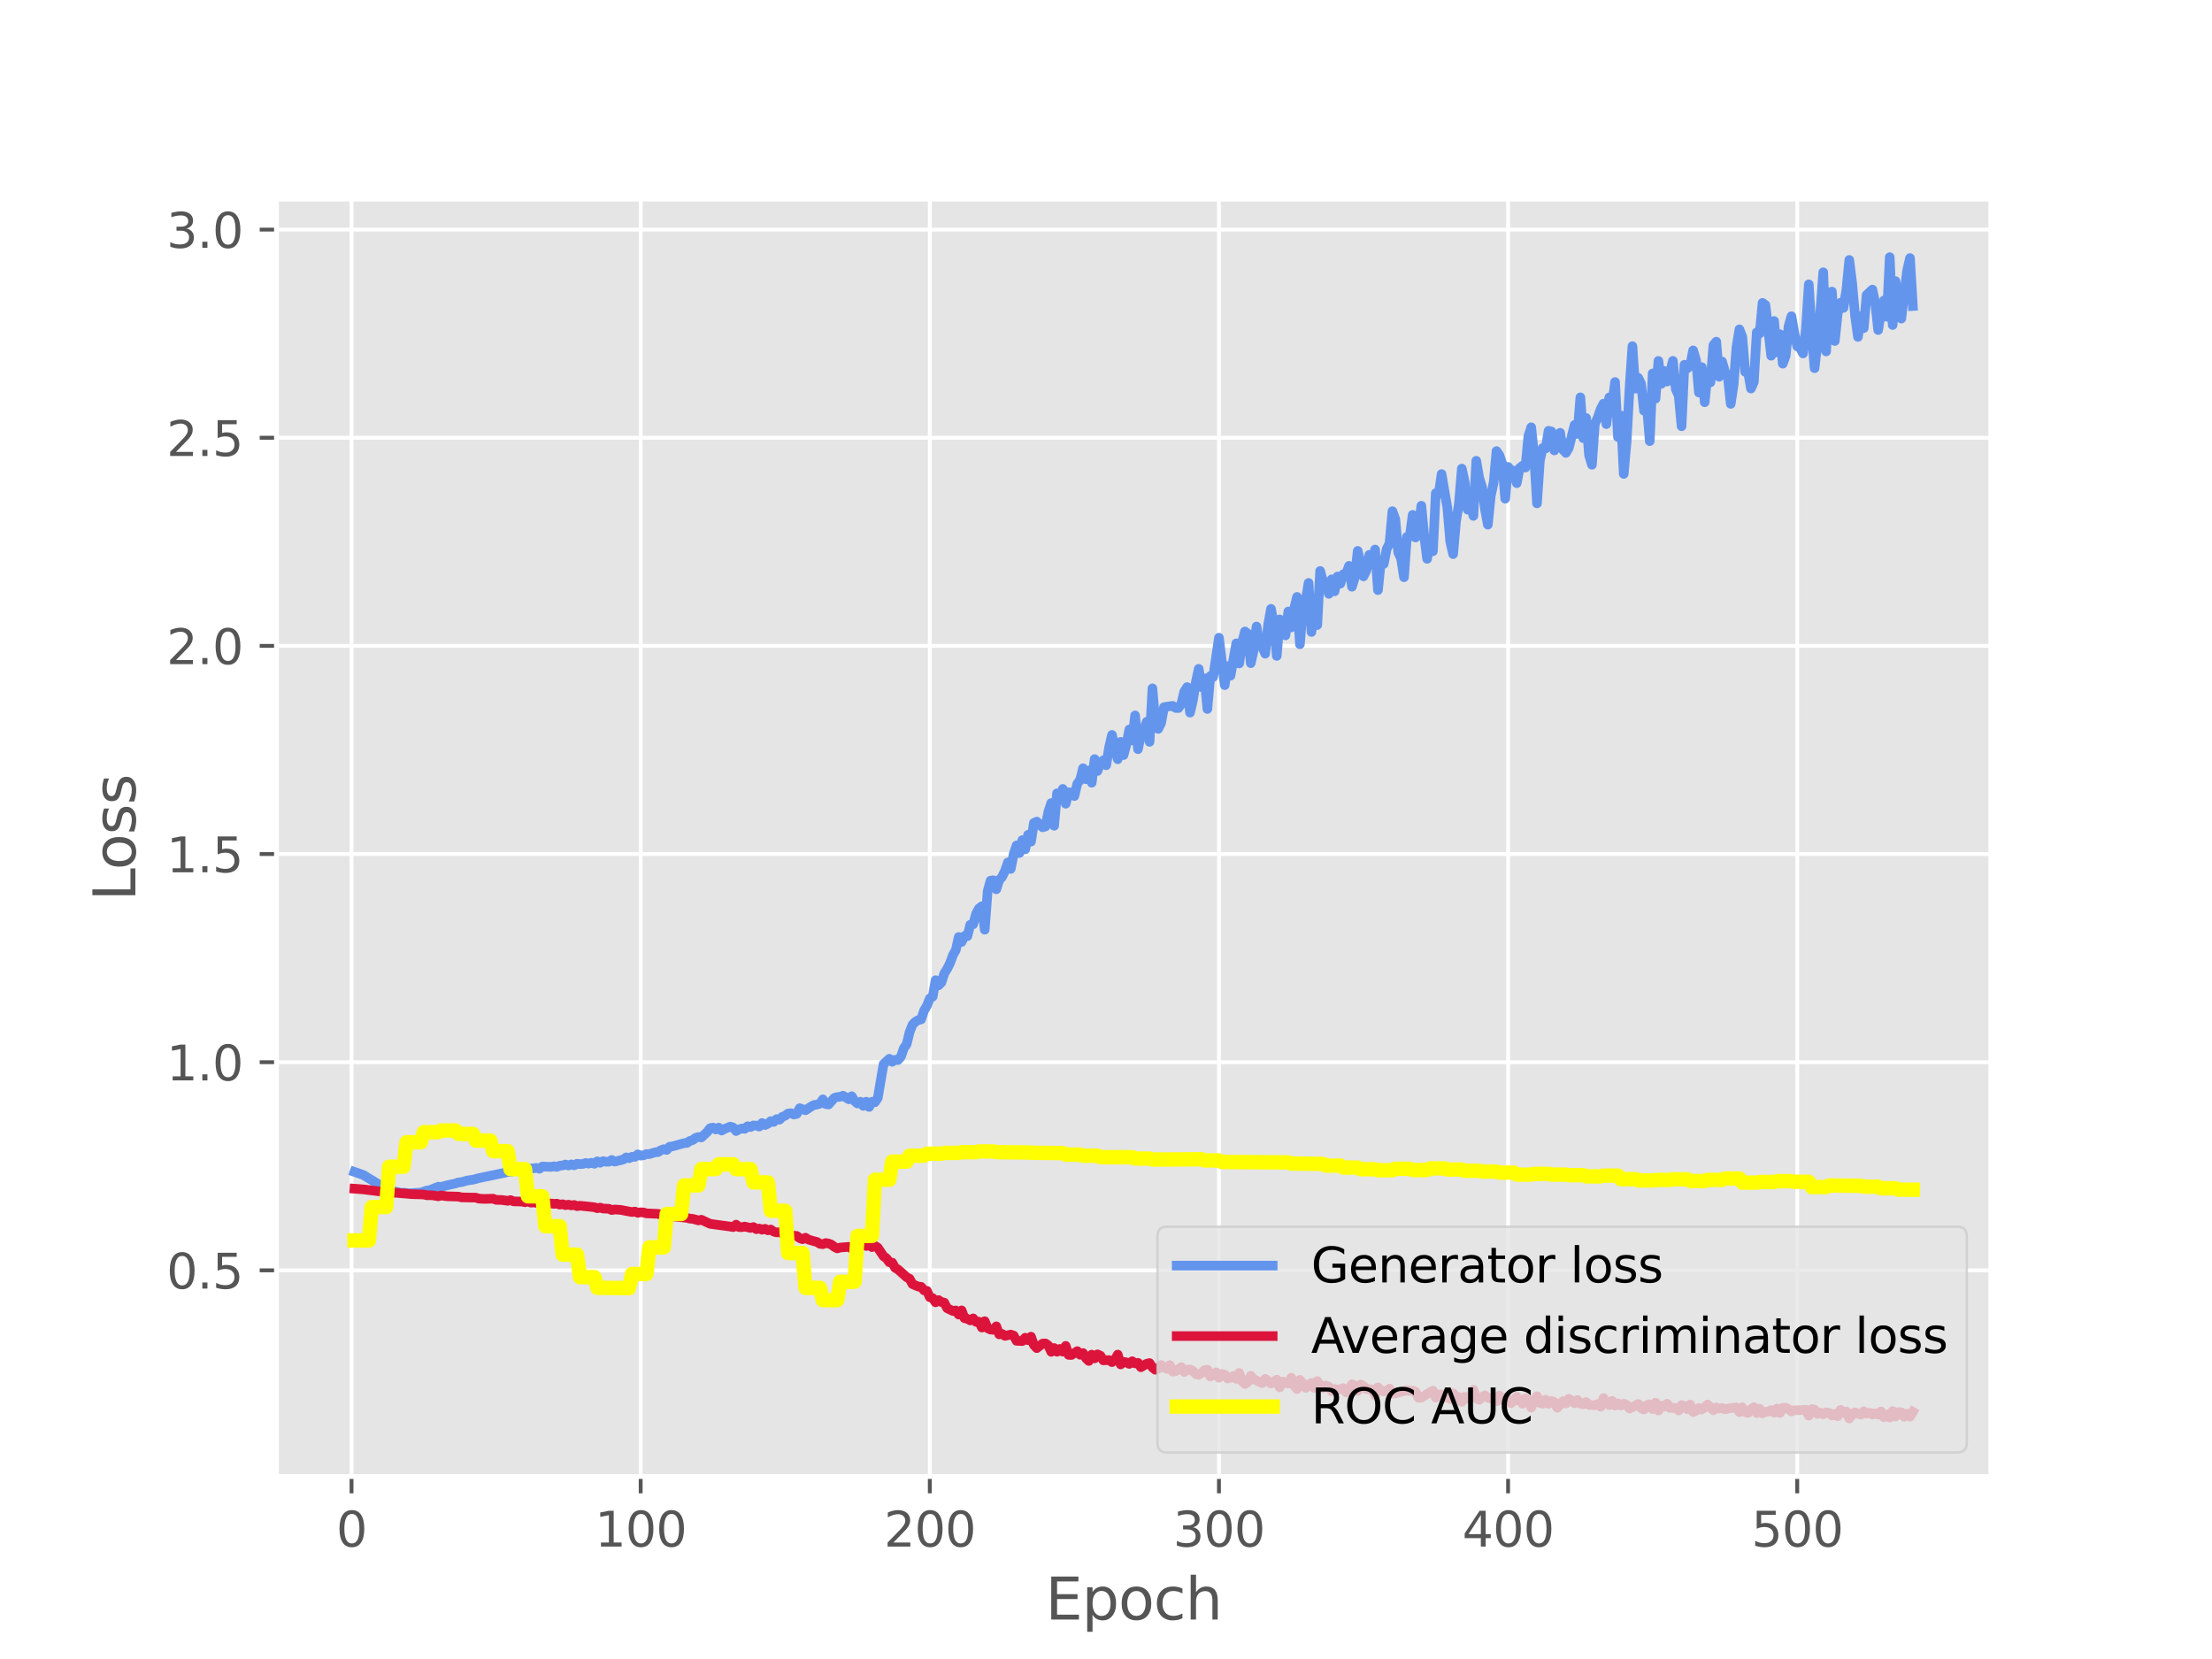<?xml version="1.0" encoding="utf-8" standalone="no"?>
<!DOCTYPE svg PUBLIC "-//W3C//DTD SVG 1.1//EN"
  "http://www.w3.org/Graphics/SVG/1.1/DTD/svg11.dtd">
<svg xmlns:xlink="http://www.w3.org/1999/xlink" width="460.8pt" height="345.6pt" viewBox="0 0 460.8 345.6" xmlns="http://www.w3.org/2000/svg" version="1.1">
 <defs>
  <style type="text/css">*{stroke-linejoin: round; stroke-linecap: butt}</style>
 </defs>
 <g id="figure_1">
  <g id="patch_1">
   <path d="M 0 345.6 
L 460.8 345.6 
L 460.8 0 
L 0 0 
z
" style="fill: #ffffff"/>
  </g>
  <g id="axes_1">
   <g id="patch_2">
    <path d="M 57.6 307.584 
L 414.72 307.584 
L 414.72 41.472 
L 57.6 41.472 
z
" style="fill: #e5e5e5"/>
   </g>
   <g id="matplotlib.axis_1">
    <g id="xtick_1">
     <g id="line2d_1">
      <path d="M 73.23 307.584 
L 73.23 41.472 
" clip-path="url(#pe8ae4e668d)" style="fill: none; stroke: #ffffff; stroke-width: 0.8; stroke-linecap: square"/>
     </g>
     <g id="line2d_2">
      <defs>
       <path id="m70ecd7acb3" d="M 0 0 
L 0 3.5 
" style="stroke: #555555; stroke-width: 0.8"/>
      </defs>
      <g>
       <use xlink:href="#m70ecd7acb3" x="73.23" y="307.584" style="fill: #555555; stroke: #555555; stroke-width: 0.8"/>
      </g>
     </g>
     <g id="text_1">
      <!-- 0 -->
      <g style="fill: #555555" transform="translate(70.049 322.182) scale(0.1 -0.1)">
       <defs>
        <path id="DejaVuSans-30" d="M 2034 4250 
Q 1547 4250 1301 3770 
Q 1056 3291 1056 2328 
Q 1056 1369 1301 889 
Q 1547 409 2034 409 
Q 2525 409 2770 889 
Q 3016 1369 3016 2328 
Q 3016 3291 2770 3770 
Q 2525 4250 2034 4250 
z
M 2034 4750 
Q 2819 4750 3233 4129 
Q 3647 3509 3647 2328 
Q 3647 1150 3233 529 
Q 2819 -91 2034 -91 
Q 1250 -91 836 529 
Q 422 1150 422 2328 
Q 422 3509 836 4129 
Q 1250 4750 2034 4750 
z
" transform="scale(0.016)"/>
       </defs>
       <use xlink:href="#DejaVuSans-30"/>
      </g>
     </g>
    </g>
    <g id="xtick_2">
     <g id="line2d_3">
      <path d="M 133.463 307.584 
L 133.463 41.472 
" clip-path="url(#pe8ae4e668d)" style="fill: none; stroke: #ffffff; stroke-width: 0.8; stroke-linecap: square"/>
     </g>
     <g id="line2d_4">
      <g>
       <use xlink:href="#m70ecd7acb3" x="133.463" y="307.584" style="fill: #555555; stroke: #555555; stroke-width: 0.8"/>
      </g>
     </g>
     <g id="text_2">
      <!-- 100 -->
      <g style="fill: #555555" transform="translate(123.919 322.182) scale(0.1 -0.1)">
       <defs>
        <path id="DejaVuSans-31" d="M 794 531 
L 1825 531 
L 1825 4091 
L 703 3866 
L 703 4441 
L 1819 4666 
L 2450 4666 
L 2450 531 
L 3481 531 
L 3481 0 
L 794 0 
L 794 531 
z
" transform="scale(0.016)"/>
       </defs>
       <use xlink:href="#DejaVuSans-31"/>
       <use xlink:href="#DejaVuSans-30" x="63.623"/>
       <use xlink:href="#DejaVuSans-30" x="127.246"/>
      </g>
     </g>
    </g>
    <g id="xtick_3">
     <g id="line2d_5">
      <path d="M 193.696 307.584 
L 193.696 41.472 
" clip-path="url(#pe8ae4e668d)" style="fill: none; stroke: #ffffff; stroke-width: 0.8; stroke-linecap: square"/>
     </g>
     <g id="line2d_6">
      <g>
       <use xlink:href="#m70ecd7acb3" x="193.696" y="307.584" style="fill: #555555; stroke: #555555; stroke-width: 0.8"/>
      </g>
     </g>
     <g id="text_3">
      <!-- 200 -->
      <g style="fill: #555555" transform="translate(184.152 322.182) scale(0.1 -0.1)">
       <defs>
        <path id="DejaVuSans-32" d="M 1228 531 
L 3431 531 
L 3431 0 
L 469 0 
L 469 531 
Q 828 903 1448 1529 
Q 2069 2156 2228 2338 
Q 2531 2678 2651 2914 
Q 2772 3150 2772 3378 
Q 2772 3750 2511 3984 
Q 2250 4219 1831 4219 
Q 1534 4219 1204 4116 
Q 875 4013 500 3803 
L 500 4441 
Q 881 4594 1212 4672 
Q 1544 4750 1819 4750 
Q 2544 4750 2975 4387 
Q 3406 4025 3406 3419 
Q 3406 3131 3298 2873 
Q 3191 2616 2906 2266 
Q 2828 2175 2409 1742 
Q 1991 1309 1228 531 
z
" transform="scale(0.016)"/>
       </defs>
       <use xlink:href="#DejaVuSans-32"/>
       <use xlink:href="#DejaVuSans-30" x="63.623"/>
       <use xlink:href="#DejaVuSans-30" x="127.246"/>
      </g>
     </g>
    </g>
    <g id="xtick_4">
     <g id="line2d_7">
      <path d="M 253.929 307.584 
L 253.929 41.472 
" clip-path="url(#pe8ae4e668d)" style="fill: none; stroke: #ffffff; stroke-width: 0.8; stroke-linecap: square"/>
     </g>
     <g id="line2d_8">
      <g>
       <use xlink:href="#m70ecd7acb3" x="253.929" y="307.584" style="fill: #555555; stroke: #555555; stroke-width: 0.8"/>
      </g>
     </g>
     <g id="text_4">
      <!-- 300 -->
      <g style="fill: #555555" transform="translate(244.385 322.182) scale(0.1 -0.1)">
       <defs>
        <path id="DejaVuSans-33" d="M 2597 2516 
Q 3050 2419 3304 2112 
Q 3559 1806 3559 1356 
Q 3559 666 3084 287 
Q 2609 -91 1734 -91 
Q 1441 -91 1130 -33 
Q 819 25 488 141 
L 488 750 
Q 750 597 1062 519 
Q 1375 441 1716 441 
Q 2309 441 2620 675 
Q 2931 909 2931 1356 
Q 2931 1769 2642 2001 
Q 2353 2234 1838 2234 
L 1294 2234 
L 1294 2753 
L 1863 2753 
Q 2328 2753 2575 2939 
Q 2822 3125 2822 3475 
Q 2822 3834 2567 4026 
Q 2313 4219 1838 4219 
Q 1578 4219 1281 4162 
Q 984 4106 628 3988 
L 628 4550 
Q 988 4650 1302 4700 
Q 1616 4750 1894 4750 
Q 2613 4750 3031 4423 
Q 3450 4097 3450 3541 
Q 3450 3153 3228 2886 
Q 3006 2619 2597 2516 
z
" transform="scale(0.016)"/>
       </defs>
       <use xlink:href="#DejaVuSans-33"/>
       <use xlink:href="#DejaVuSans-30" x="63.623"/>
       <use xlink:href="#DejaVuSans-30" x="127.246"/>
      </g>
     </g>
    </g>
    <g id="xtick_5">
     <g id="line2d_9">
      <path d="M 314.161 307.584 
L 314.161 41.472 
" clip-path="url(#pe8ae4e668d)" style="fill: none; stroke: #ffffff; stroke-width: 0.8; stroke-linecap: square"/>
     </g>
     <g id="line2d_10">
      <g>
       <use xlink:href="#m70ecd7acb3" x="314.161" y="307.584" style="fill: #555555; stroke: #555555; stroke-width: 0.8"/>
      </g>
     </g>
     <g id="text_5">
      <!-- 400 -->
      <g style="fill: #555555" transform="translate(304.618 322.182) scale(0.1 -0.1)">
       <defs>
        <path id="DejaVuSans-34" d="M 2419 4116 
L 825 1625 
L 2419 1625 
L 2419 4116 
z
M 2253 4666 
L 3047 4666 
L 3047 1625 
L 3713 1625 
L 3713 1100 
L 3047 1100 
L 3047 0 
L 2419 0 
L 2419 1100 
L 313 1100 
L 313 1709 
L 2253 4666 
z
" transform="scale(0.016)"/>
       </defs>
       <use xlink:href="#DejaVuSans-34"/>
       <use xlink:href="#DejaVuSans-30" x="63.623"/>
       <use xlink:href="#DejaVuSans-30" x="127.246"/>
      </g>
     </g>
    </g>
    <g id="xtick_6">
     <g id="line2d_11">
      <path d="M 374.394 307.584 
L 374.394 41.472 
" clip-path="url(#pe8ae4e668d)" style="fill: none; stroke: #ffffff; stroke-width: 0.8; stroke-linecap: square"/>
     </g>
     <g id="line2d_12">
      <g>
       <use xlink:href="#m70ecd7acb3" x="374.394" y="307.584" style="fill: #555555; stroke: #555555; stroke-width: 0.8"/>
      </g>
     </g>
     <g id="text_6">
      <!-- 500 -->
      <g style="fill: #555555" transform="translate(364.85 322.182) scale(0.1 -0.1)">
       <defs>
        <path id="DejaVuSans-35" d="M 691 4666 
L 3169 4666 
L 3169 4134 
L 1269 4134 
L 1269 2991 
Q 1406 3038 1543 3061 
Q 1681 3084 1819 3084 
Q 2600 3084 3056 2656 
Q 3513 2228 3513 1497 
Q 3513 744 3044 326 
Q 2575 -91 1722 -91 
Q 1428 -91 1123 -41 
Q 819 9 494 109 
L 494 744 
Q 775 591 1075 516 
Q 1375 441 1709 441 
Q 2250 441 2565 725 
Q 2881 1009 2881 1497 
Q 2881 1984 2565 2268 
Q 2250 2553 1709 2553 
Q 1456 2553 1204 2497 
Q 953 2441 691 2322 
L 691 4666 
z
" transform="scale(0.016)"/>
       </defs>
       <use xlink:href="#DejaVuSans-35"/>
       <use xlink:href="#DejaVuSans-30" x="63.623"/>
       <use xlink:href="#DejaVuSans-30" x="127.246"/>
      </g>
     </g>
    </g>
    <g id="text_7">
     <!-- Epoch -->
     <g style="fill: #555555" transform="translate(217.787 337.38) scale(0.12 -0.12)">
      <defs>
       <path id="DejaVuSans-45" d="M 628 4666 
L 3578 4666 
L 3578 4134 
L 1259 4134 
L 1259 2753 
L 3481 2753 
L 3481 2222 
L 1259 2222 
L 1259 531 
L 3634 531 
L 3634 0 
L 628 0 
L 628 4666 
z
" transform="scale(0.016)"/>
       <path id="DejaVuSans-70" d="M 1159 525 
L 1159 -1331 
L 581 -1331 
L 581 3500 
L 1159 3500 
L 1159 2969 
Q 1341 3281 1617 3432 
Q 1894 3584 2278 3584 
Q 2916 3584 3314 3078 
Q 3713 2572 3713 1747 
Q 3713 922 3314 415 
Q 2916 -91 2278 -91 
Q 1894 -91 1617 61 
Q 1341 213 1159 525 
z
M 3116 1747 
Q 3116 2381 2855 2742 
Q 2594 3103 2138 3103 
Q 1681 3103 1420 2742 
Q 1159 2381 1159 1747 
Q 1159 1113 1420 752 
Q 1681 391 2138 391 
Q 2594 391 2855 752 
Q 3116 1113 3116 1747 
z
" transform="scale(0.016)"/>
       <path id="DejaVuSans-6f" d="M 1959 3097 
Q 1497 3097 1228 2736 
Q 959 2375 959 1747 
Q 959 1119 1226 758 
Q 1494 397 1959 397 
Q 2419 397 2687 759 
Q 2956 1122 2956 1747 
Q 2956 2369 2687 2733 
Q 2419 3097 1959 3097 
z
M 1959 3584 
Q 2709 3584 3137 3096 
Q 3566 2609 3566 1747 
Q 3566 888 3137 398 
Q 2709 -91 1959 -91 
Q 1206 -91 779 398 
Q 353 888 353 1747 
Q 353 2609 779 3096 
Q 1206 3584 1959 3584 
z
" transform="scale(0.016)"/>
       <path id="DejaVuSans-63" d="M 3122 3366 
L 3122 2828 
Q 2878 2963 2633 3030 
Q 2388 3097 2138 3097 
Q 1578 3097 1268 2742 
Q 959 2388 959 1747 
Q 959 1106 1268 751 
Q 1578 397 2138 397 
Q 2388 397 2633 464 
Q 2878 531 3122 666 
L 3122 134 
Q 2881 22 2623 -34 
Q 2366 -91 2075 -91 
Q 1284 -91 818 406 
Q 353 903 353 1747 
Q 353 2603 823 3093 
Q 1294 3584 2113 3584 
Q 2378 3584 2631 3529 
Q 2884 3475 3122 3366 
z
" transform="scale(0.016)"/>
       <path id="DejaVuSans-68" d="M 3513 2113 
L 3513 0 
L 2938 0 
L 2938 2094 
Q 2938 2591 2744 2837 
Q 2550 3084 2163 3084 
Q 1697 3084 1428 2787 
Q 1159 2491 1159 1978 
L 1159 0 
L 581 0 
L 581 4863 
L 1159 4863 
L 1159 2956 
Q 1366 3272 1645 3428 
Q 1925 3584 2291 3584 
Q 2894 3584 3203 3211 
Q 3513 2838 3513 2113 
z
" transform="scale(0.016)"/>
      </defs>
      <use xlink:href="#DejaVuSans-45"/>
      <use xlink:href="#DejaVuSans-70" x="63.184"/>
      <use xlink:href="#DejaVuSans-6f" x="126.66"/>
      <use xlink:href="#DejaVuSans-63" x="187.842"/>
      <use xlink:href="#DejaVuSans-68" x="242.822"/>
     </g>
    </g>
   </g>
   <g id="matplotlib.axis_2">
    <g id="ytick_1">
     <g id="line2d_13">
      <path d="M 57.6 264.634 
L 414.72 264.634 
" clip-path="url(#pe8ae4e668d)" style="fill: none; stroke: #ffffff; stroke-width: 0.8; stroke-linecap: square"/>
     </g>
     <g id="line2d_14">
      <defs>
       <path id="m4dcf7f36ef" d="M 0 0 
L -3.5 0 
" style="stroke: #555555; stroke-width: 0.8"/>
      </defs>
      <g>
       <use xlink:href="#m4dcf7f36ef" x="57.6" y="264.634" style="fill: #555555; stroke: #555555; stroke-width: 0.8"/>
      </g>
     </g>
     <g id="text_8">
      <!-- 0.5 -->
      <g style="fill: #555555" transform="translate(34.697 268.434) scale(0.1 -0.1)">
       <defs>
        <path id="DejaVuSans-2e" d="M 684 794 
L 1344 794 
L 1344 0 
L 684 0 
L 684 794 
z
" transform="scale(0.016)"/>
       </defs>
       <use xlink:href="#DejaVuSans-30"/>
       <use xlink:href="#DejaVuSans-2e" x="63.623"/>
       <use xlink:href="#DejaVuSans-35" x="95.41"/>
      </g>
     </g>
    </g>
    <g id="ytick_2">
     <g id="line2d_15">
      <path d="M 57.6 221.273 
L 414.72 221.273 
" clip-path="url(#pe8ae4e668d)" style="fill: none; stroke: #ffffff; stroke-width: 0.8; stroke-linecap: square"/>
     </g>
     <g id="line2d_16">
      <g>
       <use xlink:href="#m4dcf7f36ef" x="57.6" y="221.273" style="fill: #555555; stroke: #555555; stroke-width: 0.8"/>
      </g>
     </g>
     <g id="text_9">
      <!-- 1.0 -->
      <g style="fill: #555555" transform="translate(34.697 225.072) scale(0.1 -0.1)">
       <use xlink:href="#DejaVuSans-31"/>
       <use xlink:href="#DejaVuSans-2e" x="63.623"/>
       <use xlink:href="#DejaVuSans-30" x="95.41"/>
      </g>
     </g>
    </g>
    <g id="ytick_3">
     <g id="line2d_17">
      <path d="M 57.6 177.912 
L 414.72 177.912 
" clip-path="url(#pe8ae4e668d)" style="fill: none; stroke: #ffffff; stroke-width: 0.8; stroke-linecap: square"/>
     </g>
     <g id="line2d_18">
      <g>
       <use xlink:href="#m4dcf7f36ef" x="57.6" y="177.912" style="fill: #555555; stroke: #555555; stroke-width: 0.8"/>
      </g>
     </g>
     <g id="text_10">
      <!-- 1.5 -->
      <g style="fill: #555555" transform="translate(34.697 181.711) scale(0.1 -0.1)">
       <use xlink:href="#DejaVuSans-31"/>
       <use xlink:href="#DejaVuSans-2e" x="63.623"/>
       <use xlink:href="#DejaVuSans-35" x="95.41"/>
      </g>
     </g>
    </g>
    <g id="ytick_4">
     <g id="line2d_19">
      <path d="M 57.6 134.551 
L 414.72 134.551 
" clip-path="url(#pe8ae4e668d)" style="fill: none; stroke: #ffffff; stroke-width: 0.8; stroke-linecap: square"/>
     </g>
     <g id="line2d_20">
      <g>
       <use xlink:href="#m4dcf7f36ef" x="57.6" y="134.551" style="fill: #555555; stroke: #555555; stroke-width: 0.8"/>
      </g>
     </g>
     <g id="text_11">
      <!-- 2.0 -->
      <g style="fill: #555555" transform="translate(34.697 138.35) scale(0.1 -0.1)">
       <use xlink:href="#DejaVuSans-32"/>
       <use xlink:href="#DejaVuSans-2e" x="63.623"/>
       <use xlink:href="#DejaVuSans-30" x="95.41"/>
      </g>
     </g>
    </g>
    <g id="ytick_5">
     <g id="line2d_21">
      <path d="M 57.6 91.189 
L 414.72 91.189 
" clip-path="url(#pe8ae4e668d)" style="fill: none; stroke: #ffffff; stroke-width: 0.8; stroke-linecap: square"/>
     </g>
     <g id="line2d_22">
      <g>
       <use xlink:href="#m4dcf7f36ef" x="57.6" y="91.189" style="fill: #555555; stroke: #555555; stroke-width: 0.8"/>
      </g>
     </g>
     <g id="text_12">
      <!-- 2.5 -->
      <g style="fill: #555555" transform="translate(34.697 94.989) scale(0.1 -0.1)">
       <use xlink:href="#DejaVuSans-32"/>
       <use xlink:href="#DejaVuSans-2e" x="63.623"/>
       <use xlink:href="#DejaVuSans-35" x="95.41"/>
      </g>
     </g>
    </g>
    <g id="ytick_6">
     <g id="line2d_23">
      <path d="M 57.6 47.828 
L 414.72 47.828 
" clip-path="url(#pe8ae4e668d)" style="fill: none; stroke: #ffffff; stroke-width: 0.8; stroke-linecap: square"/>
     </g>
     <g id="line2d_24">
      <g>
       <use xlink:href="#m4dcf7f36ef" x="57.6" y="47.828" style="fill: #555555; stroke: #555555; stroke-width: 0.8"/>
      </g>
     </g>
     <g id="text_13">
      <!-- 3.0 -->
      <g style="fill: #555555" transform="translate(34.697 51.627) scale(0.1 -0.1)">
       <use xlink:href="#DejaVuSans-33"/>
       <use xlink:href="#DejaVuSans-2e" x="63.623"/>
       <use xlink:href="#DejaVuSans-30" x="95.41"/>
      </g>
     </g>
    </g>
    <g id="text_14">
     <!-- Loss -->
     <g style="fill: #555555" transform="translate(28.201 187.689) rotate(-90) scale(0.12 -0.12)">
      <defs>
       <path id="DejaVuSans-4c" d="M 628 4666 
L 1259 4666 
L 1259 531 
L 3531 531 
L 3531 0 
L 628 0 
L 628 4666 
z
" transform="scale(0.016)"/>
       <path id="DejaVuSans-73" d="M 2834 3397 
L 2834 2853 
Q 2591 2978 2328 3040 
Q 2066 3103 1784 3103 
Q 1356 3103 1142 2972 
Q 928 2841 928 2578 
Q 928 2378 1081 2264 
Q 1234 2150 1697 2047 
L 1894 2003 
Q 2506 1872 2764 1633 
Q 3022 1394 3022 966 
Q 3022 478 2636 193 
Q 2250 -91 1575 -91 
Q 1294 -91 989 -36 
Q 684 19 347 128 
L 347 722 
Q 666 556 975 473 
Q 1284 391 1588 391 
Q 1994 391 2212 530 
Q 2431 669 2431 922 
Q 2431 1156 2273 1281 
Q 2116 1406 1581 1522 
L 1381 1569 
Q 847 1681 609 1914 
Q 372 2147 372 2553 
Q 372 3047 722 3315 
Q 1072 3584 1716 3584 
Q 2034 3584 2315 3537 
Q 2597 3491 2834 3397 
z
" transform="scale(0.016)"/>
      </defs>
      <use xlink:href="#DejaVuSans-4c"/>
      <use xlink:href="#DejaVuSans-6f" x="53.963"/>
      <use xlink:href="#DejaVuSans-73" x="115.145"/>
      <use xlink:href="#DejaVuSans-73" x="167.244"/>
     </g>
    </g>
   </g>
   <g id="line2d_25">
    <path d="M 73.833 244.123 
L 75.64 244.747 
L 78.651 246.572 
L 79.254 246.988 
L 81.663 248.084 
L 82.868 248.338 
L 83.47 248.516 
L 84.072 248.464 
L 85.277 248.6 
L 87.686 248.417 
L 88.891 248.018 
L 89.493 247.94 
L 91.3 247.215 
L 91.903 247.249 
L 93.107 246.926 
L 94.914 246.536 
L 95.517 246.306 
L 96.119 246.27 
L 97.324 245.922 
L 98.528 245.754 
L 99.733 245.431 
L 103.949 244.545 
L 105.154 244.302 
L 105.756 244.14 
L 106.358 244.123 
L 107.563 243.78 
L 108.165 243.846 
L 109.37 243.558 
L 109.972 243.692 
L 110.575 243.436 
L 111.779 243.299 
L 112.382 243.475 
L 112.984 243.01 
L 114.791 243.083 
L 115.393 242.965 
L 115.996 243.089 
L 116.598 242.825 
L 117.2 242.797 
L 117.803 242.588 
L 118.405 242.797 
L 119.007 242.554 
L 119.61 242.764 
L 120.212 242.423 
L 120.814 242.505 
L 121.417 242.473 
L 122.019 242.269 
L 122.621 242.406 
L 123.224 242.221 
L 123.826 242.438 
L 124.428 241.92 
L 125.031 242.229 
L 125.633 241.887 
L 126.235 242.013 
L 126.838 242.005 
L 127.44 241.641 
L 128.042 241.99 
L 129.849 241.55 
L 130.452 241.101 
L 131.054 241.28 
L 131.656 240.979 
L 132.258 240.998 
L 132.861 240.476 
L 133.463 240.74 
L 134.065 240.669 
L 134.668 240.415 
L 135.27 240.42 
L 136.475 240.042 
L 137.077 240.004 
L 137.679 239.602 
L 138.282 239.396 
L 138.884 239.553 
L 139.486 238.874 
L 140.089 238.81 
L 142.498 238.146 
L 143.1 238.095 
L 143.703 237.675 
L 144.305 237.503 
L 144.907 237.036 
L 145.51 236.86 
L 146.112 236.946 
L 147.317 235.825 
L 147.919 235.028 
L 148.521 234.893 
L 149.124 235.294 
L 149.726 234.901 
L 150.328 235.518 
L 150.931 235.181 
L 152.135 234.699 
L 152.738 234.888 
L 153.34 235.62 
L 153.942 235.268 
L 154.545 235.084 
L 155.147 235.158 
L 155.749 234.616 
L 156.352 234.793 
L 156.954 234.449 
L 157.556 234.492 
L 158.159 234.686 
L 158.761 233.938 
L 159.363 234.368 
L 159.966 234.096 
L 160.568 233.545 
L 161.17 233.726 
L 161.773 233.134 
L 162.375 233.256 
L 162.977 232.649 
L 163.58 232.415 
L 164.182 231.955 
L 164.784 231.903 
L 165.387 232.184 
L 165.989 232.036 
L 166.591 230.851 
L 167.796 231.291 
L 169 230.495 
L 169.603 230.179 
L 170.205 230.109 
L 170.807 229.905 
L 171.41 229.011 
L 172.012 230.006 
L 172.614 230.088 
L 173.819 228.703 
L 174.421 228.536 
L 175.024 228.484 
L 175.626 228.256 
L 176.831 229.008 
L 177.433 228.358 
L 178.035 229.388 
L 178.638 229.881 
L 179.24 229.506 
L 179.842 230.38 
L 180.445 229.504 
L 181.047 230.603 
L 181.649 229.518 
L 182.252 229.634 
L 182.854 228.731 
L 184.059 221.681 
L 185.263 220.562 
L 185.866 221.195 
L 186.468 220.763 
L 187.07 220.834 
L 187.673 220.12 
L 188.275 218.395 
L 188.877 217.527 
L 189.48 215.018 
L 190.082 213.491 
L 190.684 212.849 
L 191.287 212.506 
L 191.889 212.364 
L 192.491 210.528 
L 193.094 209.51 
L 193.696 207.993 
L 194.298 207.612 
L 194.901 204.192 
L 195.503 205.274 
L 196.105 204.683 
L 196.708 202.797 
L 197.31 201.824 
L 197.912 200.627 
L 198.515 198.97 
L 199.117 197.888 
L 199.719 195.194 
L 200.322 196.241 
L 200.924 194.983 
L 201.526 195.028 
L 202.128 192.637 
L 202.731 192.554 
L 203.333 190.346 
L 203.935 189.247 
L 204.538 188.789 
L 205.14 193.676 
L 205.742 185.673 
L 206.345 183.464 
L 206.947 183.371 
L 207.549 185.255 
L 208.152 183.355 
L 208.754 182.67 
L 209.356 181.42 
L 209.959 179.657 
L 210.561 181.008 
L 211.163 177.921 
L 211.766 176.117 
L 212.368 177.71 
L 212.97 175.011 
L 213.573 176.943 
L 214.175 173.897 
L 214.777 175.328 
L 215.38 171.43 
L 215.982 171.148 
L 217.187 172.338 
L 217.789 172.164 
L 218.391 169.11 
L 218.994 167.284 
L 219.596 172.022 
L 220.198 165.258 
L 220.801 166.252 
L 221.403 164.34 
L 222.005 167.434 
L 222.608 165.045 
L 223.21 165.096 
L 223.812 165.833 
L 224.415 163.277 
L 225.017 162.454 
L 225.619 160.037 
L 226.222 162.33 
L 226.824 160.498 
L 227.426 163.059 
L 228.029 158.129 
L 228.631 160.618 
L 229.233 158.963 
L 229.836 158.374 
L 230.438 159.415 
L 231.04 155.707 
L 231.643 153.097 
L 232.245 155.9 
L 232.847 158.166 
L 233.45 154.54 
L 234.052 157.31 
L 234.654 155.063 
L 235.257 151.966 
L 235.859 154.25 
L 236.461 149.033 
L 237.063 156.068 
L 237.666 153.08 
L 238.268 152.084 
L 238.87 150.357 
L 239.473 154.539 
L 240.075 143.393 
L 240.677 150.536 
L 241.28 151.848 
L 241.882 150.616 
L 242.484 147.314 
L 244.291 147.032 
L 244.894 147.482 
L 245.496 147.501 
L 246.098 146.573 
L 246.701 144.061 
L 247.303 143.137 
L 247.905 148.46 
L 248.508 145.872 
L 249.11 142.123 
L 249.712 139.333 
L 250.315 143.147 
L 250.917 141.297 
L 251.519 147.697 
L 252.122 140.848 
L 252.724 141.035 
L 253.929 132.843 
L 255.133 142.726 
L 255.736 138.771 
L 256.338 140.755 
L 257.543 134.017 
L 258.145 138.218 
L 258.747 133.818 
L 259.35 131.54 
L 259.952 132.013 
L 260.554 138.153 
L 261.157 135.503 
L 261.759 130.514 
L 262.361 134.347 
L 262.964 134.719 
L 263.566 136.18 
L 264.168 130.152 
L 264.771 126.83 
L 265.373 130.115 
L 265.975 136.635 
L 266.578 129.037 
L 267.18 130.906 
L 267.782 132.362 
L 268.385 127.375 
L 268.987 130.708 
L 269.589 126.827 
L 270.192 124.347 
L 270.794 134.215 
L 271.396 126.521 
L 271.998 125.098 
L 272.601 121.433 
L 273.203 131.651 
L 273.805 126.763 
L 274.408 130.219 
L 275.01 118.939 
L 275.612 121.159 
L 276.215 121.275 
L 276.817 123.713 
L 277.419 120.681 
L 278.022 123.183 
L 278.624 120.103 
L 279.226 121.591 
L 279.829 119.622 
L 280.431 119.509 
L 281.033 117.87 
L 281.636 122.228 
L 282.238 120.275 
L 282.84 114.759 
L 284.045 120.074 
L 284.647 118.824 
L 285.25 115.581 
L 285.852 117.576 
L 286.454 114.471 
L 287.057 122.938 
L 287.659 117.002 
L 288.261 117.469 
L 288.864 114.403 
L 289.466 113.159 
L 290.068 106.488 
L 290.671 108.169 
L 291.273 115.056 
L 291.875 116.354 
L 292.478 120.25 
L 293.08 111.84 
L 293.682 111.783 
L 294.285 107.264 
L 294.887 111.974 
L 295.489 110.087 
L 296.092 105.348 
L 296.694 111.735 
L 297.296 116.418 
L 297.899 113.074 
L 298.501 114.841 
L 299.103 102.723 
L 299.706 102.915 
L 300.308 98.754 
L 301.513 105.812 
L 302.115 112.867 
L 302.717 115.437 
L 303.32 108.576 
L 303.922 104.917 
L 304.524 97.614 
L 305.127 100.42 
L 305.729 106.165 
L 306.331 105.069 
L 306.933 107.471 
L 307.536 95.993 
L 308.138 99.503 
L 308.74 101.47 
L 309.343 106.087 
L 309.945 109.295 
L 310.547 103.362 
L 311.15 100.515 
L 311.752 93.967 
L 312.354 94.845 
L 312.957 96.597 
L 313.559 103.887 
L 314.161 97.262 
L 314.764 97.949 
L 315.366 98.046 
L 315.968 100.656 
L 316.571 97.498 
L 317.173 97.027 
L 317.775 97.406 
L 318.378 90.917 
L 318.98 89.01 
L 319.582 94.857 
L 320.185 104.862 
L 320.787 95.9 
L 321.389 93.314 
L 321.992 93.418 
L 322.594 89.736 
L 323.196 89.886 
L 323.799 93.84 
L 324.401 91.737 
L 325.003 90.155 
L 325.606 93.694 
L 326.208 94.349 
L 326.81 93.299 
L 328.015 88.525 
L 328.617 90.41 
L 329.22 82.773 
L 329.822 91.276 
L 330.424 87.074 
L 331.027 94.804 
L 331.629 96.818 
L 332.231 88.301 
L 332.834 87.011 
L 333.436 85.249 
L 334.038 84.087 
L 334.641 88.358 
L 335.243 82.782 
L 335.845 84.23 
L 336.448 79.58 
L 337.05 91.045 
L 337.652 86.557 
L 338.255 98.724 
L 338.857 91.945 
L 339.459 80.952 
L 340.062 72.11 
L 340.664 80.972 
L 341.266 78.7 
L 341.868 79.927 
L 342.471 85.558 
L 343.073 84.504 
L 343.675 91.897 
L 344.278 77.793 
L 344.88 83.047 
L 345.482 75.184 
L 346.085 79.963 
L 346.687 77.278 
L 347.289 79.496 
L 347.892 77.597 
L 348.494 75.169 
L 349.096 81.085 
L 349.699 82.374 
L 350.301 88.798 
L 350.903 75.979 
L 351.506 76.745 
L 352.108 76.038 
L 352.71 72.991 
L 353.313 75.013 
L 353.915 81.779 
L 354.517 76.487 
L 355.12 83.792 
L 355.722 77.734 
L 356.324 79.642 
L 356.927 71.912 
L 357.529 71.176 
L 358.131 78.49 
L 358.734 75.31 
L 359.336 77.405 
L 359.938 78.49 
L 360.541 84.137 
L 361.143 80.161 
L 361.745 72.307 
L 362.348 68.606 
L 362.95 70.173 
L 363.552 77.461 
L 364.155 77.525 
L 364.757 80.94 
L 365.359 79.587 
L 365.962 69.231 
L 366.564 69.494 
L 367.166 63.096 
L 367.769 63.524 
L 368.973 74.112 
L 369.576 66.867 
L 370.178 73.409 
L 370.78 69.63 
L 371.383 75.762 
L 371.985 74.126 
L 372.587 67.999 
L 373.19 65.875 
L 373.792 69.361 
L 374.394 72.15 
L 374.996 72.452 
L 375.599 73.634 
L 376.201 68.579 
L 376.803 59.231 
L 377.406 69.175 
L 378.008 76.707 
L 378.61 71.501 
L 379.213 64.906 
L 379.815 56.719 
L 380.417 73.211 
L 381.02 61.029 
L 381.622 60.736 
L 382.224 71.037 
L 382.827 65.349 
L 383.429 63.047 
L 384.031 64.139 
L 384.634 60.375 
L 385.236 54.149 
L 385.838 58.952 
L 386.441 65.767 
L 387.043 70.184 
L 387.645 65.859 
L 388.248 68.366 
L 388.85 61.443 
L 390.055 60.323 
L 390.657 63.211 
L 391.259 68.757 
L 391.862 64.965 
L 392.464 62.597 
L 393.066 65.992 
L 393.669 53.568 
L 394.271 67.702 
L 394.873 58.559 
L 395.476 64.45 
L 396.078 66.379 
L 397.283 56.406 
L 397.885 53.755 
L 398.487 63.751 
L 398.487 63.751 
" clip-path="url(#pe8ae4e668d)" style="fill: none; stroke: #6495ed; stroke-width: 2; stroke-linecap: square"/>
   </g>
   <g id="line2d_26">
    <path d="M 73.833 247.629 
L 75.64 247.765 
L 78.651 248.135 
L 79.856 248.275 
L 81.061 248.364 
L 85.879 248.768 
L 88.289 248.836 
L 88.891 248.995 
L 90.096 249.005 
L 91.3 249.209 
L 91.903 249.037 
L 93.107 249.209 
L 95.517 249.276 
L 96.119 249.437 
L 99.13 249.489 
L 99.733 249.699 
L 100.937 249.754 
L 102.744 249.71 
L 103.347 249.953 
L 104.551 249.978 
L 105.756 250.156 
L 106.358 249.994 
L 106.961 250.264 
L 108.768 250.317 
L 109.37 250.456 
L 109.972 250.248 
L 110.575 250.531 
L 111.177 250.487 
L 111.779 250.573 
L 112.382 250.475 
L 112.984 250.759 
L 113.586 250.616 
L 114.189 250.769 
L 114.791 250.704 
L 115.393 250.791 
L 115.996 250.741 
L 116.598 250.942 
L 117.2 250.866 
L 117.803 251.052 
L 118.405 250.958 
L 119.007 251.108 
L 119.61 251.016 
L 120.212 251.264 
L 120.814 251.173 
L 123.826 251.489 
L 124.428 251.693 
L 125.031 251.575 
L 125.633 251.762 
L 126.838 251.807 
L 127.44 252.08 
L 128.042 251.958 
L 129.247 252.037 
L 131.656 252.496 
L 132.258 252.39 
L 132.861 252.649 
L 133.463 252.54 
L 134.065 252.586 
L 134.668 252.766 
L 137.077 252.867 
L 138.282 253.202 
L 138.884 253.127 
L 139.486 253.327 
L 143.1 253.696 
L 143.703 253.864 
L 144.305 253.908 
L 145.51 254.236 
L 146.112 254.097 
L 147.919 254.945 
L 152.135 255.52 
L 152.738 255.623 
L 153.34 255.109 
L 153.942 255.623 
L 154.545 255.637 
L 155.147 255.522 
L 156.352 255.8 
L 156.954 255.618 
L 157.556 256.064 
L 158.159 255.924 
L 158.761 256.17 
L 159.363 255.978 
L 159.966 256.298 
L 160.568 256.133 
L 161.17 256.568 
L 161.773 256.73 
L 162.375 256.674 
L 163.58 257.232 
L 164.182 257.084 
L 164.784 257.518 
L 165.387 257.414 
L 165.989 257.474 
L 166.591 257.931 
L 167.193 258.147 
L 167.796 257.842 
L 168.398 258.22 
L 169.603 258.577 
L 170.205 258.716 
L 170.807 259.114 
L 171.41 259.194 
L 172.012 258.948 
L 172.614 259.047 
L 173.217 259.292 
L 173.819 259.753 
L 174.421 260.061 
L 175.024 259.887 
L 176.831 259.745 
L 177.433 260.118 
L 178.035 259.922 
L 178.638 259.501 
L 179.24 259.454 
L 179.842 259.235 
L 180.445 259.564 
L 181.047 259.315 
L 181.649 259.801 
L 182.252 259.53 
L 182.854 259.903 
L 184.059 261.704 
L 184.661 262.125 
L 185.263 262.945 
L 185.866 263.025 
L 186.468 264.11 
L 187.07 264.451 
L 188.877 266.066 
L 189.48 266.384 
L 190.082 267.499 
L 191.287 268.019 
L 191.889 268.07 
L 192.491 268.802 
L 193.094 268.907 
L 193.696 270.238 
L 194.298 270.421 
L 194.901 271.3 
L 195.503 270.822 
L 196.105 271.238 
L 196.708 271.366 
L 197.31 272.526 
L 198.515 273.108 
L 199.117 272.993 
L 199.719 273.854 
L 200.322 272.979 
L 200.924 274.606 
L 201.526 274.723 
L 202.128 275.069 
L 202.731 274.643 
L 203.333 275.37 
L 203.935 275.331 
L 204.538 276.55 
L 205.14 275.229 
L 205.742 276.694 
L 206.345 276.977 
L 206.947 277.028 
L 207.549 276.299 
L 208.152 277.974 
L 208.754 277.879 
L 209.356 278.291 
L 210.561 278.016 
L 211.163 278.223 
L 211.766 279.323 
L 212.97 279.367 
L 213.573 278.67 
L 214.175 279.201 
L 214.777 278.449 
L 215.38 280.195 
L 215.982 280.841 
L 217.187 279.891 
L 217.789 279.866 
L 218.391 280.293 
L 218.994 281.614 
L 219.596 280.816 
L 220.198 281.593 
L 220.801 281.003 
L 221.403 281.581 
L 222.005 280.375 
L 222.608 282.249 
L 223.21 282.272 
L 224.415 281.469 
L 225.017 282.232 
L 225.619 281.868 
L 226.222 282.941 
L 226.824 283.513 
L 227.426 282.194 
L 228.029 282.979 
L 228.631 282.138 
L 229.233 282.407 
L 229.836 283.385 
L 231.04 283.329 
L 231.643 283.759 
L 232.245 283.252 
L 232.847 282.186 
L 233.45 284.235 
L 234.052 283.709 
L 234.654 283.8 
L 235.257 284.126 
L 235.859 283.57 
L 236.461 284.019 
L 237.063 283.903 
L 237.666 284.821 
L 238.87 284.093 
L 239.473 283.951 
L 240.075 284.874 
L 240.677 285.342 
L 241.28 285.093 
L 241.882 284.356 
L 242.484 284.922 
L 243.087 285.148 
L 243.689 284.377 
L 244.291 285.723 
L 244.894 285.636 
L 246.098 284.815 
L 246.701 285.801 
L 247.303 285.361 
L 247.905 285.289 
L 248.508 285.58 
L 249.11 286.235 
L 249.712 286.403 
L 250.315 286.058 
L 250.917 285.434 
L 251.519 285.344 
L 252.122 286.736 
L 252.724 286.388 
L 253.326 285.882 
L 253.929 287.017 
L 254.531 286.229 
L 255.133 286.355 
L 255.736 287.172 
L 256.338 286.977 
L 256.94 286.645 
L 257.543 287.248 
L 258.145 286.008 
L 258.747 287.757 
L 259.35 288.303 
L 259.952 287.908 
L 260.554 286.609 
L 261.157 287.314 
L 262.964 288.137 
L 263.566 287.241 
L 264.771 288.213 
L 265.975 287.409 
L 266.578 289.01 
L 267.18 287.814 
L 267.782 287.908 
L 268.385 288.226 
L 268.987 287.002 
L 269.589 288.595 
L 270.192 289.368 
L 270.794 287.442 
L 271.396 288.123 
L 271.998 289.125 
L 273.203 288.075 
L 273.805 289.133 
L 274.408 287.694 
L 275.01 288.646 
L 275.612 289.183 
L 276.215 288.638 
L 276.817 288.878 
L 277.419 289.8 
L 278.022 289.351 
L 278.624 289.509 
L 279.226 289.41 
L 279.829 289.17 
L 280.431 290.057 
L 281.033 289.458 
L 281.636 288.381 
L 282.238 288.639 
L 282.84 289.754 
L 283.443 288.429 
L 284.045 288.772 
L 284.647 289.372 
L 285.852 289.442 
L 286.454 290.706 
L 287.057 289.03 
L 287.659 289.655 
L 288.261 289.878 
L 288.864 289.72 
L 289.466 289.275 
L 290.068 290.306 
L 290.671 290.264 
L 293.08 289.607 
L 293.682 289.752 
L 294.285 289.685 
L 294.887 289.942 
L 295.489 291.177 
L 296.092 291.159 
L 297.899 290.037 
L 298.501 289.71 
L 299.103 291.166 
L 299.706 290.482 
L 300.308 290.507 
L 300.91 291.169 
L 301.513 290.924 
L 302.115 291.442 
L 302.717 290.237 
L 303.32 290.995 
L 303.922 291.025 
L 304.524 292.041 
L 305.127 290.979 
L 305.729 291.389 
L 306.331 291.166 
L 306.933 289.535 
L 307.536 291.295 
L 308.138 291.601 
L 308.74 290.999 
L 309.343 290.67 
L 309.945 291.182 
L 310.547 291.373 
L 311.15 291.384 
L 311.752 291.892 
L 312.354 290.719 
L 312.957 291.598 
L 313.559 291.156 
L 314.161 291.451 
L 314.764 292.317 
L 315.366 291.862 
L 315.968 290.952 
L 317.173 292.426 
L 317.775 291.291 
L 318.378 291.633 
L 318.98 293.228 
L 319.582 291.8 
L 320.185 290.853 
L 320.787 292.229 
L 321.389 292.423 
L 321.992 291.569 
L 322.594 292.452 
L 323.196 291.867 
L 323.799 292.063 
L 324.401 293.257 
L 325.606 291.886 
L 326.208 292.358 
L 326.81 291.397 
L 327.413 291.796 
L 328.015 292.329 
L 328.617 291.654 
L 329.22 292.409 
L 329.822 292.56 
L 330.424 292.074 
L 331.027 292.667 
L 332.231 292.736 
L 332.834 292.497 
L 333.436 293.05 
L 334.038 291.231 
L 334.641 292.224 
L 335.243 292.725 
L 335.845 291.829 
L 336.448 292.803 
L 337.05 292.34 
L 337.652 292.8 
L 338.255 292.408 
L 338.857 292.644 
L 339.459 293.426 
L 340.062 293.157 
L 341.266 292.472 
L 341.868 293.36 
L 342.471 293.64 
L 343.073 292.699 
L 343.675 292.547 
L 344.278 293.536 
L 344.88 292.198 
L 345.482 293.84 
L 346.085 292.851 
L 346.687 293.017 
L 347.289 292.415 
L 347.892 293.307 
L 349.096 293.284 
L 349.699 293.827 
L 350.301 292.702 
L 350.903 292.89 
L 351.506 293.578 
L 352.108 292.604 
L 352.71 294.159 
L 353.313 293.896 
L 353.915 293.318 
L 354.517 293.623 
L 355.12 293.206 
L 355.722 292.601 
L 356.927 293.787 
L 357.529 293.199 
L 358.131 293.429 
L 358.734 293.3 
L 359.336 293.6 
L 360.541 293.337 
L 361.745 293.191 
L 362.348 294.169 
L 362.95 293.167 
L 363.552 294.128 
L 364.155 294.344 
L 364.757 293.584 
L 365.359 293.152 
L 365.962 294.379 
L 366.564 293.445 
L 367.166 294.417 
L 367.769 294.122 
L 368.371 294.046 
L 368.973 293.751 
L 369.576 294.291 
L 370.178 293.439 
L 370.78 294.356 
L 371.383 293.285 
L 371.985 293.26 
L 372.587 293.57 
L 373.19 294.027 
L 373.792 293.771 
L 374.996 293.763 
L 376.201 293.688 
L 376.803 294.91 
L 377.406 293.541 
L 378.008 293.657 
L 378.61 294.545 
L 379.213 294.284 
L 379.815 294.628 
L 380.417 294.205 
L 381.02 294.316 
L 381.622 294.885 
L 382.224 294.524 
L 382.827 295.042 
L 383.429 293.7 
L 384.031 294.343 
L 384.634 294.058 
L 385.236 295.488 
L 385.838 294.696 
L 386.441 294.214 
L 387.043 294.523 
L 387.645 294.679 
L 388.248 294 
L 388.85 294.472 
L 389.452 294.28 
L 390.055 294.676 
L 390.657 294.417 
L 391.259 294.673 
L 391.862 294.041 
L 392.464 295.232 
L 393.066 294.648 
L 393.669 295.306 
L 394.271 293.951 
L 394.873 295.101 
L 395.476 294.166 
L 396.078 294.189 
L 396.68 295.135 
L 397.283 294.493 
L 397.885 295.107 
L 398.487 294.114 
L 398.487 294.114 
" clip-path="url(#pe8ae4e668d)" style="fill: none; stroke: #dc143c; stroke-width: 2; stroke-linecap: square"/>
   </g>
   <g id="line2d_27">
    <path d="M 73.833 258.41 
L 76.844 258.41 
L 77.447 251.453 
L 80.458 251.453 
L 81.061 243.053 
L 84.072 243.053 
L 84.675 237.96 
L 87.686 237.96 
L 88.289 235.854 
L 91.3 235.854 
L 91.903 235.497 
L 94.914 235.497 
L 95.517 236.227 
L 98.528 236.227 
L 99.13 237.596 
L 102.142 237.596 
L 102.744 239.806 
L 105.756 239.806 
L 106.358 243.561 
L 109.37 243.561 
L 109.972 249.208 
L 112.984 249.208 
L 113.586 255.44 
L 116.598 255.44 
L 117.2 261.364 
L 120.212 261.364 
L 120.814 266.047 
L 123.826 266.047 
L 124.428 268.275 
L 131.054 268.34 
L 131.656 265.398 
L 134.668 265.398 
L 135.27 259.86 
L 138.282 259.86 
L 138.884 252.903 
L 141.896 252.903 
L 142.498 246.945 
L 145.51 246.945 
L 146.112 243.539 
L 149.124 243.539 
L 149.726 242.559 
L 152.738 242.559 
L 153.34 243.562 
L 156.352 243.562 
L 156.954 246.311 
L 159.966 246.311 
L 160.568 252.23 
L 163.58 252.23 
L 164.182 261.035 
L 167.193 261.035 
L 167.796 268.28 
L 170.807 268.28 
L 171.41 270.852 
L 174.421 270.852 
L 175.024 267.026 
L 178.035 267.026 
L 178.638 257.473 
L 181.649 257.473 
L 182.252 245.763 
L 185.263 245.763 
L 185.866 241.984 
L 188.877 241.984 
L 189.48 240.756 
L 192.491 240.756 
L 193.094 240.342 
L 196.105 240.342 
L 196.708 240.172 
L 199.719 240.172 
L 200.322 240.026 
L 203.333 240.026 
L 203.935 239.857 
L 206.947 239.857 
L 207.549 240.014 
L 214.175 240.078 
L 215.38 240.145 
L 221.403 240.214 
L 222.005 240.532 
L 225.017 240.532 
L 225.619 240.763 
L 228.631 240.763 
L 229.233 241.066 
L 235.859 241.074 
L 236.461 241.348 
L 239.473 241.348 
L 240.075 241.558 
L 250.315 241.5 
L 250.917 241.74 
L 253.929 241.74 
L 254.531 242.059 
L 268.385 242.153 
L 268.987 242.378 
L 275.612 242.467 
L 276.215 242.823 
L 279.226 242.823 
L 279.829 243.234 
L 282.84 243.234 
L 283.443 243.573 
L 286.454 243.573 
L 287.057 243.778 
L 290.068 243.778 
L 290.671 243.481 
L 293.682 243.481 
L 294.285 243.739 
L 297.296 243.739 
L 297.899 243.395 
L 300.91 243.395 
L 301.513 243.629 
L 304.524 243.629 
L 305.127 243.894 
L 308.138 243.894 
L 308.74 244.056 
L 311.752 244.056 
L 312.354 244.273 
L 315.366 244.273 
L 315.968 244.7 
L 318.98 244.7 
L 319.582 244.541 
L 322.594 244.541 
L 323.196 244.695 
L 326.208 244.695 
L 326.81 244.816 
L 329.822 244.816 
L 330.424 245.054 
L 333.436 245.054 
L 334.038 244.9 
L 337.05 244.9 
L 337.652 245.633 
L 340.664 245.633 
L 341.266 245.905 
L 344.278 245.905 
L 345.482 245.793 
L 347.892 245.793 
L 348.494 245.674 
L 351.506 245.674 
L 352.108 246.028 
L 355.12 246.028 
L 355.722 245.802 
L 358.734 245.802 
L 359.336 245.505 
L 362.348 245.505 
L 362.95 246.361 
L 365.962 246.361 
L 366.564 246.237 
L 369.576 246.237 
L 370.178 246.059 
L 373.19 246.059 
L 373.792 246.185 
L 376.803 246.185 
L 377.406 247.287 
L 380.417 247.287 
L 381.02 246.96 
L 387.645 247.022 
L 388.248 247.208 
L 391.259 247.208 
L 391.862 247.542 
L 394.873 247.542 
L 395.476 247.836 
L 398.487 247.836 
L 398.487 247.836 
" clip-path="url(#pe8ae4e668d)" style="fill: none; stroke: #ffff00; stroke-width: 3; stroke-linecap: square"/>
   </g>
   <g id="patch_3">
    <path d="M 57.6 307.584 
L 57.6 41.472 
" style="fill: none; stroke: #ffffff; stroke-linejoin: miter; stroke-linecap: square"/>
   </g>
   <g id="patch_4">
    <path d="M 414.72 307.584 
L 414.72 41.472 
" style="fill: none; stroke: #ffffff; stroke-linejoin: miter; stroke-linecap: square"/>
   </g>
   <g id="patch_5">
    <path d="M 57.6 307.584 
L 414.72 307.584 
" style="fill: none; stroke: #ffffff; stroke-linejoin: miter; stroke-linecap: square"/>
   </g>
   <g id="patch_6">
    <path d="M 57.6 41.472 
L 414.72 41.472 
" style="fill: none; stroke: #ffffff; stroke-linejoin: miter; stroke-linecap: square"/>
   </g>
   <g id="legend_1">
    <g id="patch_7">
     <path d="M 243.125 302.584 
L 407.72 302.584 
Q 409.72 302.584 409.72 300.584 
L 409.72 257.55 
Q 409.72 255.55 407.72 255.55 
L 243.125 255.55 
Q 241.125 255.55 241.125 257.55 
L 241.125 300.584 
Q 241.125 302.584 243.125 302.584 
z
" style="fill: #e5e5e5; opacity: 0.8; stroke: #cccccc; stroke-width: 0.5; stroke-linejoin: miter"/>
    </g>
    <g id="line2d_28">
     <path d="M 245.125 263.648 
L 255.125 263.648 
L 265.125 263.648 
" style="fill: none; stroke: #6495ed; stroke-width: 2; stroke-linecap: square"/>
    </g>
    <g id="text_15">
     <!-- Generator loss -->
     <g transform="translate(273.125 267.148) scale(0.1 -0.1)">
      <defs>
       <path id="DejaVuSans-47" d="M 3809 666 
L 3809 1919 
L 2778 1919 
L 2778 2438 
L 4434 2438 
L 4434 434 
Q 4069 175 3628 42 
Q 3188 -91 2688 -91 
Q 1594 -91 976 548 
Q 359 1188 359 2328 
Q 359 3472 976 4111 
Q 1594 4750 2688 4750 
Q 3144 4750 3555 4637 
Q 3966 4525 4313 4306 
L 4313 3634 
Q 3963 3931 3569 4081 
Q 3175 4231 2741 4231 
Q 1884 4231 1454 3753 
Q 1025 3275 1025 2328 
Q 1025 1384 1454 906 
Q 1884 428 2741 428 
Q 3075 428 3337 486 
Q 3600 544 3809 666 
z
" transform="scale(0.016)"/>
       <path id="DejaVuSans-65" d="M 3597 1894 
L 3597 1613 
L 953 1613 
Q 991 1019 1311 708 
Q 1631 397 2203 397 
Q 2534 397 2845 478 
Q 3156 559 3463 722 
L 3463 178 
Q 3153 47 2828 -22 
Q 2503 -91 2169 -91 
Q 1331 -91 842 396 
Q 353 884 353 1716 
Q 353 2575 817 3079 
Q 1281 3584 2069 3584 
Q 2775 3584 3186 3129 
Q 3597 2675 3597 1894 
z
M 3022 2063 
Q 3016 2534 2758 2815 
Q 2500 3097 2075 3097 
Q 1594 3097 1305 2825 
Q 1016 2553 972 2059 
L 3022 2063 
z
" transform="scale(0.016)"/>
       <path id="DejaVuSans-6e" d="M 3513 2113 
L 3513 0 
L 2938 0 
L 2938 2094 
Q 2938 2591 2744 2837 
Q 2550 3084 2163 3084 
Q 1697 3084 1428 2787 
Q 1159 2491 1159 1978 
L 1159 0 
L 581 0 
L 581 3500 
L 1159 3500 
L 1159 2956 
Q 1366 3272 1645 3428 
Q 1925 3584 2291 3584 
Q 2894 3584 3203 3211 
Q 3513 2838 3513 2113 
z
" transform="scale(0.016)"/>
       <path id="DejaVuSans-72" d="M 2631 2963 
Q 2534 3019 2420 3045 
Q 2306 3072 2169 3072 
Q 1681 3072 1420 2755 
Q 1159 2438 1159 1844 
L 1159 0 
L 581 0 
L 581 3500 
L 1159 3500 
L 1159 2956 
Q 1341 3275 1631 3429 
Q 1922 3584 2338 3584 
Q 2397 3584 2469 3576 
Q 2541 3569 2628 3553 
L 2631 2963 
z
" transform="scale(0.016)"/>
       <path id="DejaVuSans-61" d="M 2194 1759 
Q 1497 1759 1228 1600 
Q 959 1441 959 1056 
Q 959 750 1161 570 
Q 1363 391 1709 391 
Q 2188 391 2477 730 
Q 2766 1069 2766 1631 
L 2766 1759 
L 2194 1759 
z
M 3341 1997 
L 3341 0 
L 2766 0 
L 2766 531 
Q 2569 213 2275 61 
Q 1981 -91 1556 -91 
Q 1019 -91 701 211 
Q 384 513 384 1019 
Q 384 1609 779 1909 
Q 1175 2209 1959 2209 
L 2766 2209 
L 2766 2266 
Q 2766 2663 2505 2880 
Q 2244 3097 1772 3097 
Q 1472 3097 1187 3025 
Q 903 2953 641 2809 
L 641 3341 
Q 956 3463 1253 3523 
Q 1550 3584 1831 3584 
Q 2591 3584 2966 3190 
Q 3341 2797 3341 1997 
z
" transform="scale(0.016)"/>
       <path id="DejaVuSans-74" d="M 1172 4494 
L 1172 3500 
L 2356 3500 
L 2356 3053 
L 1172 3053 
L 1172 1153 
Q 1172 725 1289 603 
Q 1406 481 1766 481 
L 2356 481 
L 2356 0 
L 1766 0 
Q 1100 0 847 248 
Q 594 497 594 1153 
L 594 3053 
L 172 3053 
L 172 3500 
L 594 3500 
L 594 4494 
L 1172 4494 
z
" transform="scale(0.016)"/>
       <path id="DejaVuSans-20" transform="scale(0.016)"/>
       <path id="DejaVuSans-6c" d="M 603 4863 
L 1178 4863 
L 1178 0 
L 603 0 
L 603 4863 
z
" transform="scale(0.016)"/>
      </defs>
      <use xlink:href="#DejaVuSans-47"/>
      <use xlink:href="#DejaVuSans-65" x="77.49"/>
      <use xlink:href="#DejaVuSans-6e" x="139.014"/>
      <use xlink:href="#DejaVuSans-65" x="202.393"/>
      <use xlink:href="#DejaVuSans-72" x="263.916"/>
      <use xlink:href="#DejaVuSans-61" x="305.029"/>
      <use xlink:href="#DejaVuSans-74" x="366.309"/>
      <use xlink:href="#DejaVuSans-6f" x="405.518"/>
      <use xlink:href="#DejaVuSans-72" x="466.699"/>
      <use xlink:href="#DejaVuSans-20" x="507.812"/>
      <use xlink:href="#DejaVuSans-6c" x="539.6"/>
      <use xlink:href="#DejaVuSans-6f" x="567.383"/>
      <use xlink:href="#DejaVuSans-73" x="628.564"/>
      <use xlink:href="#DejaVuSans-73" x="680.664"/>
     </g>
    </g>
    <g id="line2d_29">
     <path d="M 245.125 278.326 
L 255.125 278.326 
L 265.125 278.326 
" style="fill: none; stroke: #dc143c; stroke-width: 2; stroke-linecap: square"/>
    </g>
    <g id="text_16">
     <!-- Average discriminator loss -->
     <g transform="translate(273.125 281.826) scale(0.1 -0.1)">
      <defs>
       <path id="DejaVuSans-41" d="M 2188 4044 
L 1331 1722 
L 3047 1722 
L 2188 4044 
z
M 1831 4666 
L 2547 4666 
L 4325 0 
L 3669 0 
L 3244 1197 
L 1141 1197 
L 716 0 
L 50 0 
L 1831 4666 
z
" transform="scale(0.016)"/>
       <path id="DejaVuSans-76" d="M 191 3500 
L 800 3500 
L 1894 563 
L 2988 3500 
L 3597 3500 
L 2284 0 
L 1503 0 
L 191 3500 
z
" transform="scale(0.016)"/>
       <path id="DejaVuSans-67" d="M 2906 1791 
Q 2906 2416 2648 2759 
Q 2391 3103 1925 3103 
Q 1463 3103 1205 2759 
Q 947 2416 947 1791 
Q 947 1169 1205 825 
Q 1463 481 1925 481 
Q 2391 481 2648 825 
Q 2906 1169 2906 1791 
z
M 3481 434 
Q 3481 -459 3084 -895 
Q 2688 -1331 1869 -1331 
Q 1566 -1331 1297 -1286 
Q 1028 -1241 775 -1147 
L 775 -588 
Q 1028 -725 1275 -790 
Q 1522 -856 1778 -856 
Q 2344 -856 2625 -561 
Q 2906 -266 2906 331 
L 2906 616 
Q 2728 306 2450 153 
Q 2172 0 1784 0 
Q 1141 0 747 490 
Q 353 981 353 1791 
Q 353 2603 747 3093 
Q 1141 3584 1784 3584 
Q 2172 3584 2450 3431 
Q 2728 3278 2906 2969 
L 2906 3500 
L 3481 3500 
L 3481 434 
z
" transform="scale(0.016)"/>
       <path id="DejaVuSans-64" d="M 2906 2969 
L 2906 4863 
L 3481 4863 
L 3481 0 
L 2906 0 
L 2906 525 
Q 2725 213 2448 61 
Q 2172 -91 1784 -91 
Q 1150 -91 751 415 
Q 353 922 353 1747 
Q 353 2572 751 3078 
Q 1150 3584 1784 3584 
Q 2172 3584 2448 3432 
Q 2725 3281 2906 2969 
z
M 947 1747 
Q 947 1113 1208 752 
Q 1469 391 1925 391 
Q 2381 391 2643 752 
Q 2906 1113 2906 1747 
Q 2906 2381 2643 2742 
Q 2381 3103 1925 3103 
Q 1469 3103 1208 2742 
Q 947 2381 947 1747 
z
" transform="scale(0.016)"/>
       <path id="DejaVuSans-69" d="M 603 3500 
L 1178 3500 
L 1178 0 
L 603 0 
L 603 3500 
z
M 603 4863 
L 1178 4863 
L 1178 4134 
L 603 4134 
L 603 4863 
z
" transform="scale(0.016)"/>
       <path id="DejaVuSans-6d" d="M 3328 2828 
Q 3544 3216 3844 3400 
Q 4144 3584 4550 3584 
Q 5097 3584 5394 3201 
Q 5691 2819 5691 2113 
L 5691 0 
L 5113 0 
L 5113 2094 
Q 5113 2597 4934 2840 
Q 4756 3084 4391 3084 
Q 3944 3084 3684 2787 
Q 3425 2491 3425 1978 
L 3425 0 
L 2847 0 
L 2847 2094 
Q 2847 2600 2669 2842 
Q 2491 3084 2119 3084 
Q 1678 3084 1418 2786 
Q 1159 2488 1159 1978 
L 1159 0 
L 581 0 
L 581 3500 
L 1159 3500 
L 1159 2956 
Q 1356 3278 1631 3431 
Q 1906 3584 2284 3584 
Q 2666 3584 2933 3390 
Q 3200 3197 3328 2828 
z
" transform="scale(0.016)"/>
      </defs>
      <use xlink:href="#DejaVuSans-41"/>
      <use xlink:href="#DejaVuSans-76" x="62.533"/>
      <use xlink:href="#DejaVuSans-65" x="121.713"/>
      <use xlink:href="#DejaVuSans-72" x="183.236"/>
      <use xlink:href="#DejaVuSans-61" x="224.35"/>
      <use xlink:href="#DejaVuSans-67" x="285.629"/>
      <use xlink:href="#DejaVuSans-65" x="349.105"/>
      <use xlink:href="#DejaVuSans-20" x="410.629"/>
      <use xlink:href="#DejaVuSans-64" x="442.416"/>
      <use xlink:href="#DejaVuSans-69" x="505.893"/>
      <use xlink:href="#DejaVuSans-73" x="533.676"/>
      <use xlink:href="#DejaVuSans-63" x="585.775"/>
      <use xlink:href="#DejaVuSans-72" x="640.756"/>
      <use xlink:href="#DejaVuSans-69" x="681.869"/>
      <use xlink:href="#DejaVuSans-6d" x="709.652"/>
      <use xlink:href="#DejaVuSans-69" x="807.064"/>
      <use xlink:href="#DejaVuSans-6e" x="834.848"/>
      <use xlink:href="#DejaVuSans-61" x="898.227"/>
      <use xlink:href="#DejaVuSans-74" x="959.506"/>
      <use xlink:href="#DejaVuSans-6f" x="998.715"/>
      <use xlink:href="#DejaVuSans-72" x="1059.896"/>
      <use xlink:href="#DejaVuSans-20" x="1101.01"/>
      <use xlink:href="#DejaVuSans-6c" x="1132.797"/>
      <use xlink:href="#DejaVuSans-6f" x="1160.58"/>
      <use xlink:href="#DejaVuSans-73" x="1221.762"/>
      <use xlink:href="#DejaVuSans-73" x="1273.861"/>
     </g>
    </g>
    <g id="line2d_30">
     <path d="M 245.125 293.004 
L 255.125 293.004 
L 265.125 293.004 
" style="fill: none; stroke: #ffff00; stroke-width: 3; stroke-linecap: square"/>
    </g>
    <g id="text_17">
     <!-- ROC AUC -->
     <g transform="translate(273.125 296.504) scale(0.1 -0.1)">
      <defs>
       <path id="DejaVuSans-52" d="M 2841 2188 
Q 3044 2119 3236 1894 
Q 3428 1669 3622 1275 
L 4263 0 
L 3584 0 
L 2988 1197 
Q 2756 1666 2539 1819 
Q 2322 1972 1947 1972 
L 1259 1972 
L 1259 0 
L 628 0 
L 628 4666 
L 2053 4666 
Q 2853 4666 3247 4331 
Q 3641 3997 3641 3322 
Q 3641 2881 3436 2590 
Q 3231 2300 2841 2188 
z
M 1259 4147 
L 1259 2491 
L 2053 2491 
Q 2509 2491 2742 2702 
Q 2975 2913 2975 3322 
Q 2975 3731 2742 3939 
Q 2509 4147 2053 4147 
L 1259 4147 
z
" transform="scale(0.016)"/>
       <path id="DejaVuSans-4f" d="M 2522 4238 
Q 1834 4238 1429 3725 
Q 1025 3213 1025 2328 
Q 1025 1447 1429 934 
Q 1834 422 2522 422 
Q 3209 422 3611 934 
Q 4013 1447 4013 2328 
Q 4013 3213 3611 3725 
Q 3209 4238 2522 4238 
z
M 2522 4750 
Q 3503 4750 4090 4092 
Q 4678 3434 4678 2328 
Q 4678 1225 4090 567 
Q 3503 -91 2522 -91 
Q 1538 -91 948 565 
Q 359 1222 359 2328 
Q 359 3434 948 4092 
Q 1538 4750 2522 4750 
z
" transform="scale(0.016)"/>
       <path id="DejaVuSans-43" d="M 4122 4306 
L 4122 3641 
Q 3803 3938 3442 4084 
Q 3081 4231 2675 4231 
Q 1875 4231 1450 3742 
Q 1025 3253 1025 2328 
Q 1025 1406 1450 917 
Q 1875 428 2675 428 
Q 3081 428 3442 575 
Q 3803 722 4122 1019 
L 4122 359 
Q 3791 134 3420 21 
Q 3050 -91 2638 -91 
Q 1578 -91 968 557 
Q 359 1206 359 2328 
Q 359 3453 968 4101 
Q 1578 4750 2638 4750 
Q 3056 4750 3426 4639 
Q 3797 4528 4122 4306 
z
" transform="scale(0.016)"/>
       <path id="DejaVuSans-55" d="M 556 4666 
L 1191 4666 
L 1191 1831 
Q 1191 1081 1462 751 
Q 1734 422 2344 422 
Q 2950 422 3222 751 
Q 3494 1081 3494 1831 
L 3494 4666 
L 4128 4666 
L 4128 1753 
Q 4128 841 3676 375 
Q 3225 -91 2344 -91 
Q 1459 -91 1007 375 
Q 556 841 556 1753 
L 556 4666 
z
" transform="scale(0.016)"/>
      </defs>
      <use xlink:href="#DejaVuSans-52"/>
      <use xlink:href="#DejaVuSans-4f" x="69.482"/>
      <use xlink:href="#DejaVuSans-43" x="148.193"/>
      <use xlink:href="#DejaVuSans-20" x="218.018"/>
      <use xlink:href="#DejaVuSans-41" x="249.805"/>
      <use xlink:href="#DejaVuSans-55" x="318.213"/>
      <use xlink:href="#DejaVuSans-43" x="391.406"/>
     </g>
    </g>
   </g>
  </g>
 </g>
 <defs>
  <clipPath id="pe8ae4e668d">
   <rect x="57.6" y="41.472" width="357.12" height="266.112"/>
  </clipPath>
 </defs>
</svg>
